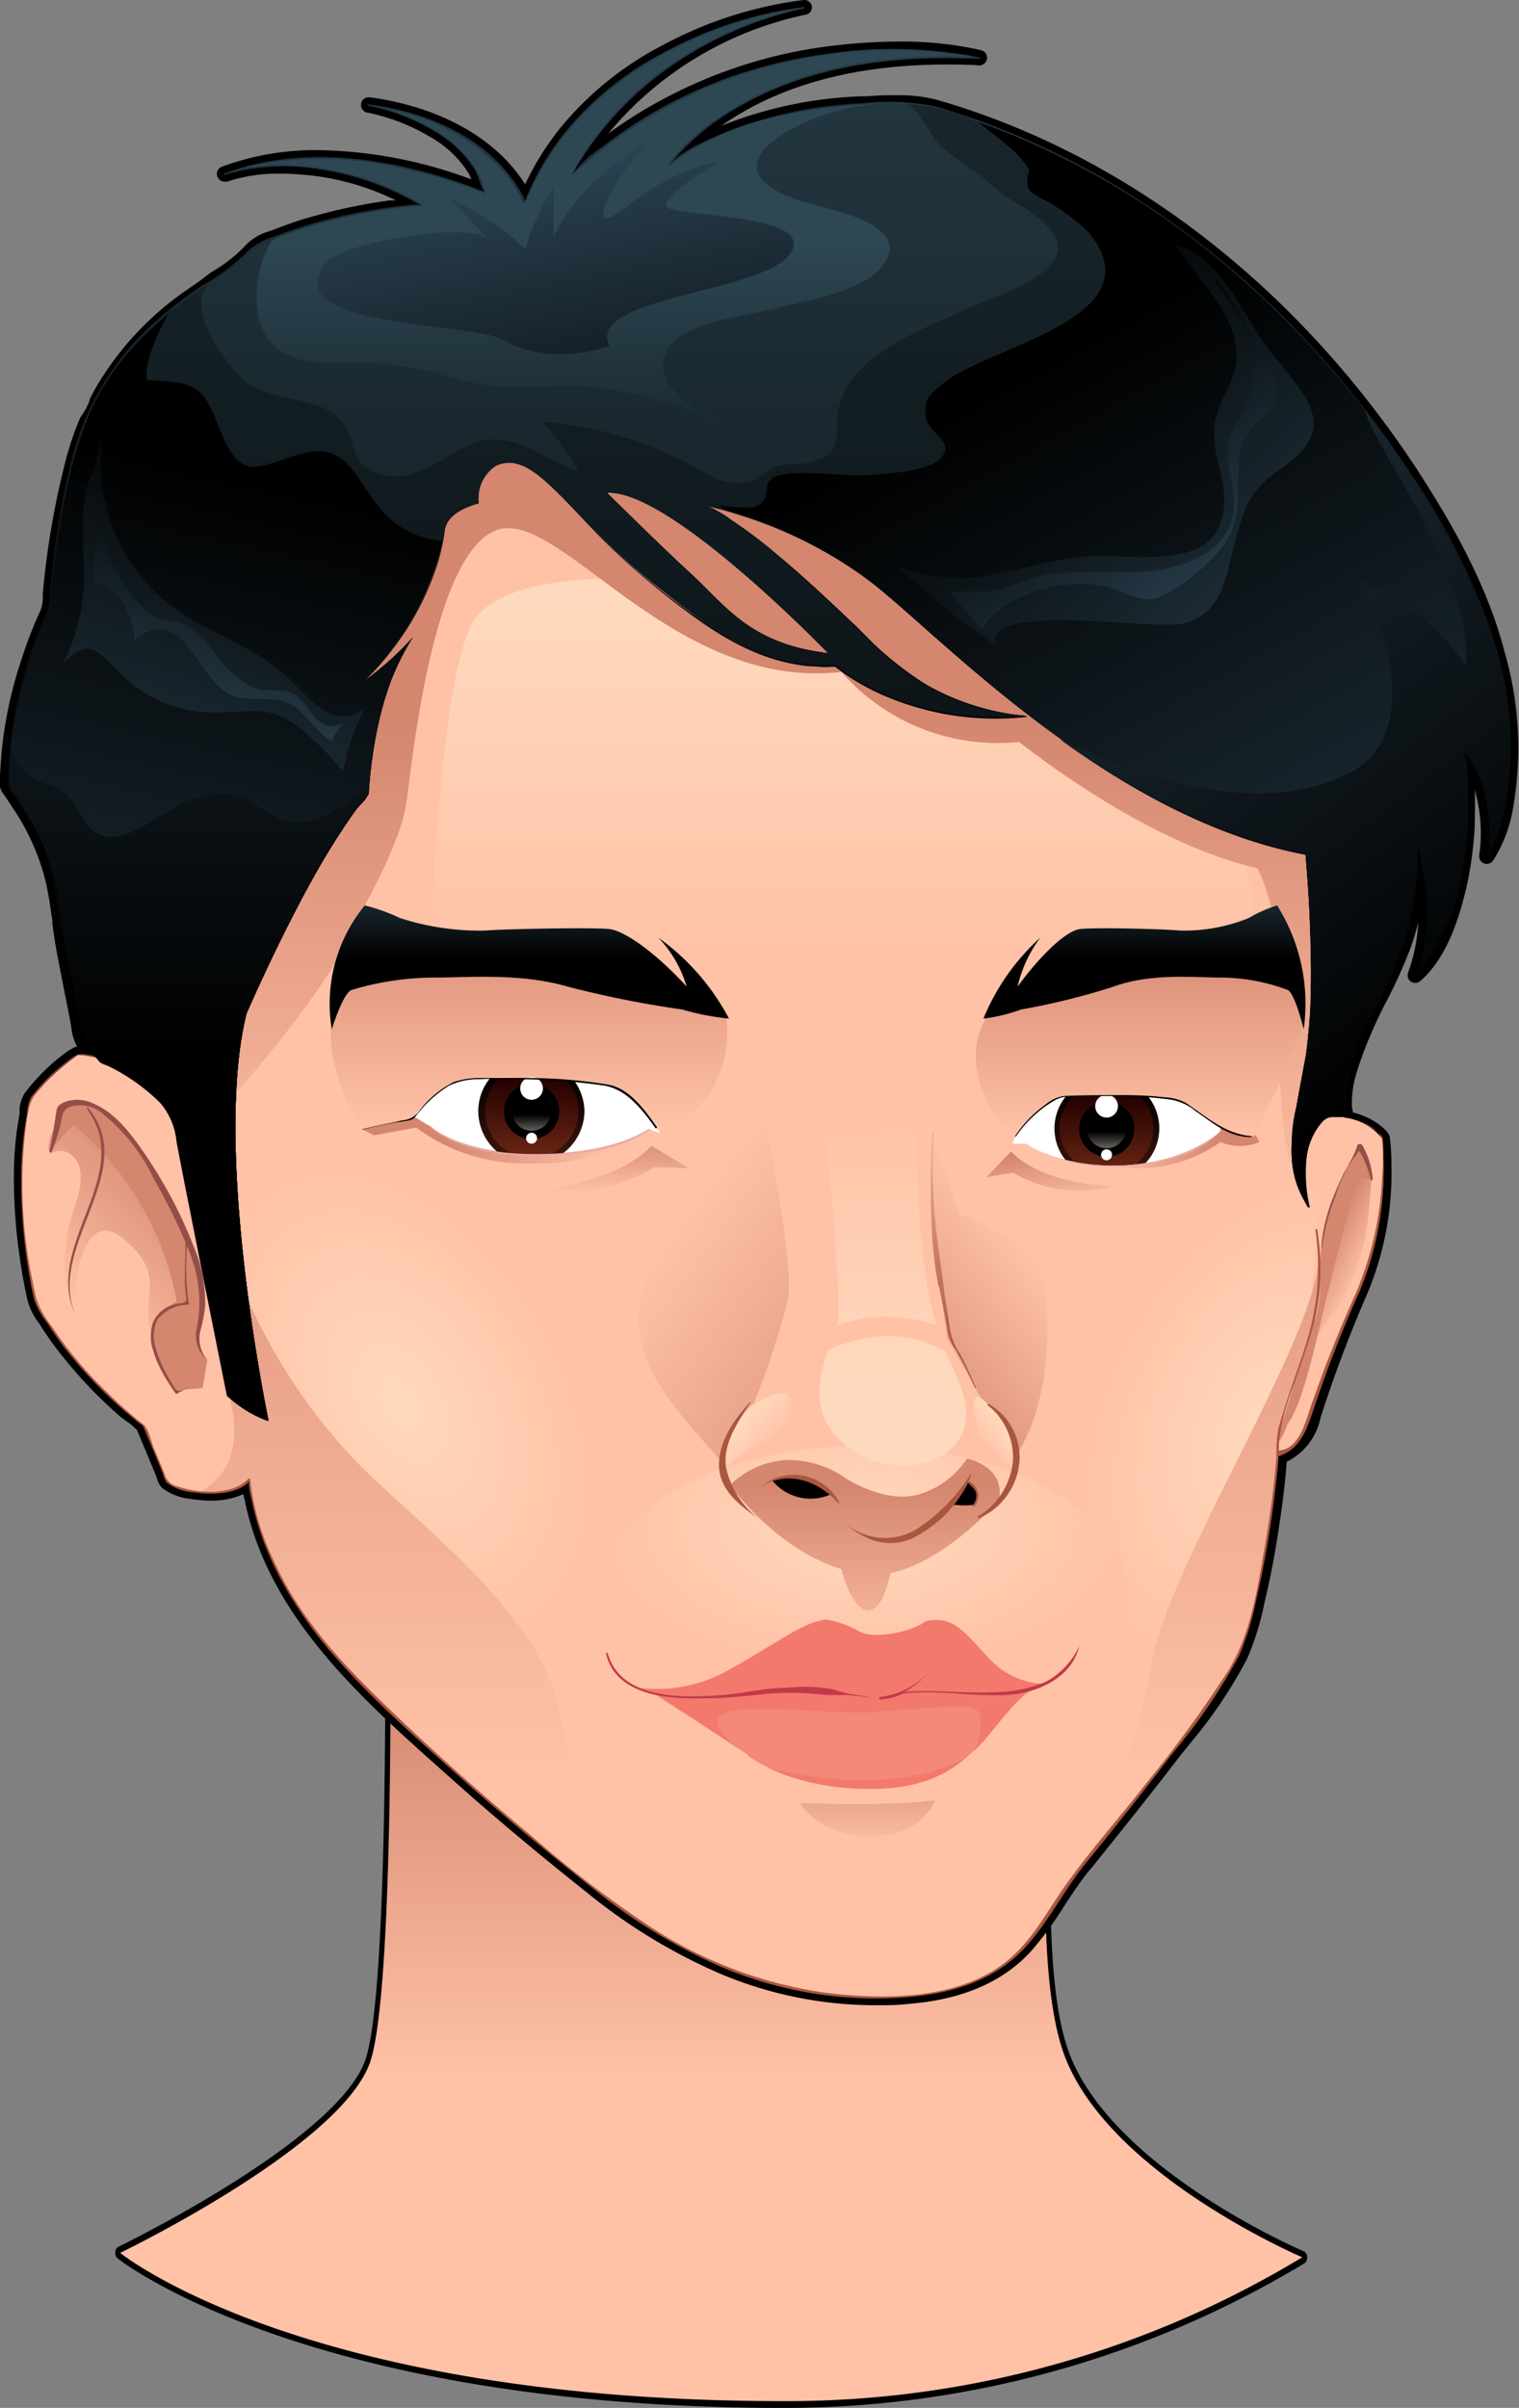 <svg xmlns="http://www.w3.org/2000/svg" xmlns:xlink="http://www.w3.org/1999/xlink" viewBox="0 0 113.73 180.28"><rect x="0" y="0" width="113.73" height="180.28" fill="#808080" stroke="none"/><defs><style>.cls-1{fill:url(#linear-gradient);}.cls-2{fill:#ffc2a7;}.cls-3{fill:url(#linear-gradient-2);}.cls-4{fill:url(#radial-gradient);}.cls-5{fill:url(#radial-gradient-2);}.cls-6{fill:url(#linear-gradient-3);}.cls-7{fill:url(#linear-gradient-4);}.cls-8{fill:url(#linear-gradient-5);}.cls-9{fill:url(#linear-gradient-6);}.cls-10{fill:url(#radial-gradient-3);}.cls-11{fill:url(#linear-gradient-7);}.cls-12{fill:url(#linear-gradient-8);}.cls-13{fill:url(#linear-gradient-9);}.cls-14{fill:url(#linear-gradient-10);}.cls-15{fill:url(#linear-gradient-11);}.cls-16{fill:url(#linear-gradient-12);}.cls-17{fill:url(#linear-gradient-13);}.cls-18{fill:url(#linear-gradient-14);}.cls-19{fill:url(#linear-gradient-15);}.cls-20{fill:url(#linear-gradient-16);}.cls-21{fill:url(#linear-gradient-17);}.cls-22{fill:url(#linear-gradient-18);}.cls-23{fill:#f38976;}.cls-24{fill:url(#radial-gradient-4);}.cls-25{fill:#f3796c;}.cls-26{fill:#c23a49;}.cls-27{fill:url(#linear-gradient-19);}.cls-28{fill:url(#linear-gradient-20);}.cls-29{fill:url(#linear-gradient-21);}.cls-30{fill:url(#linear-gradient-22);}.cls-31{fill:#954e47;}.cls-32{fill:#a9563f;}.cls-33{fill:url(#linear-gradient-23);}.cls-34{fill:url(#linear-gradient-24);}.cls-35{fill:url(#linear-gradient-25);}.cls-36{fill:#fff;}.cls-37{fill:url(#linear-gradient-26);}.cls-38{fill:url(#linear-gradient-27);}.cls-39{fill:url(#linear-gradient-28);}.cls-40{fill:#eba9a9;}.cls-41{fill:url(#linear-gradient-29);}.cls-42{fill:url(#linear-gradient-30);}.cls-43{fill:url(#linear-gradient-31);}.cls-44{fill:url(#linear-gradient-32);}.cls-45{fill:url(#linear-gradient-33);}.cls-46{fill:url(#linear-gradient-34);}.cls-47{fill:url(#linear-gradient-35);}.cls-48{fill:url(#linear-gradient-36);}.cls-49{fill:url(#linear-gradient-37);}.cls-50{fill:url(#linear-gradient-38);}.cls-51{fill:url(#linear-gradient-39);}.cls-52{fill:url(#linear-gradient-40);}.cls-53{fill:url(#linear-gradient-41);}.cls-54{fill:url(#linear-gradient-42);}.cls-55{fill:url(#linear-gradient-43);}.cls-56{fill:url(#linear-gradient-44);}</style><linearGradient id="linear-gradient" x1="53.26" y1="125.31" x2="53.26" y2="155.92" gradientUnits="userSpaceOnUse"><stop offset="0" stop-color="#d4866f"/><stop offset="1" stop-color="#ffc2a7"/></linearGradient><linearGradient id="linear-gradient-2" x1="65.03" y1="130.79" x2="64.91" y2="138.53" xlink:href="#linear-gradient"/><radialGradient id="radial-gradient" cx="-416.88" cy="604.01" r="49.25" gradientTransform="matrix(0.22, -0.12, 0.19, 0.34, 7, -150.31)" gradientUnits="userSpaceOnUse"><stop offset="0" stop-color="#ffd9bd"/><stop offset="1" stop-color="#ffc2a7"/></radialGradient><radialGradient id="radial-gradient-2" cx="1350.59" cy="410.84" r="49.24" gradientTransform="matrix(0.22, 0.11, -0.17, 0.35, -132.7, -185.93)" xlink:href="#radial-gradient"/><linearGradient id="linear-gradient-3" x1="63.03" y1="45.39" x2="63.03" y2="71.19" gradientTransform="matrix(1, 0, 0, 1, 0, 0)" xlink:href="#radial-gradient"/><linearGradient id="linear-gradient-4" x1="54.64" y1="53.83" x2="54.64" y2="92.54" xlink:href="#linear-gradient"/><linearGradient id="linear-gradient-5" x1="32.71" y1="69.32" x2="32.71" y2="133.59" xlink:href="#linear-gradient"/><linearGradient id="linear-gradient-6" x1="90.2" y1="69.31" x2="90.2" y2="133.59" xlink:href="#linear-gradient"/><radialGradient id="radial-gradient-3" cx="349.36" cy="1155.92" r="42.14" gradientTransform="translate(-99.73 -186.34) scale(0.47 0.26)" xlink:href="#radial-gradient"/><linearGradient id="linear-gradient-7" x1="71.1" y1="108.27" x2="49.98" y2="92.56" xlink:href="#linear-gradient"/><linearGradient id="linear-gradient-8" x1="64.96" y1="103.71" x2="76.92" y2="93.5" xlink:href="#linear-gradient"/><linearGradient id="linear-gradient-9" x1="45.52" y1="85" x2="45.52" y2="89.34" xlink:href="#linear-gradient"/><linearGradient id="linear-gradient-10" x1="288.72" y1="69.18" x2="288.72" y2="73.64" gradientTransform="matrix(-0.67, 0.1, 0.14, 0.99, 260.86, -11.06)" xlink:href="#linear-gradient"/><linearGradient id="linear-gradient-11" x1="32.77" y1="84.92" x2="45.79" y2="84.92" xlink:href="#linear-gradient"/><linearGradient id="linear-gradient-12" x1="91.38" y1="85.19" x2="82.9" y2="85.19" xlink:href="#linear-gradient"/><linearGradient id="linear-gradient-13" x1="55.65" y1="106.24" x2="57.93" y2="108.09" gradientTransform="matrix(1, 0, 0, 1, 0, 0)" xlink:href="#radial-gradient"/><linearGradient id="linear-gradient-14" x1="75.25" y1="106.69" x2="73.31" y2="108.19" gradientTransform="matrix(1, 0, 0, 1, 0, 0)" xlink:href="#radial-gradient"/><linearGradient id="linear-gradient-15" x1="66.84" y1="102.86" x2="66.84" y2="83.68" gradientTransform="matrix(1, 0, 0, 1, 0, 0)" xlink:href="#radial-gradient"/><linearGradient id="linear-gradient-16" x1="64.77" y1="111.19" x2="64.77" y2="124.44" xlink:href="#linear-gradient"/><linearGradient id="linear-gradient-17" x1="39.6" y1="66.97" x2="39.6" y2="84.33" xlink:href="#linear-gradient"/><linearGradient id="linear-gradient-18" x1="85.33" y1="69.58" x2="85.33" y2="84.87" xlink:href="#linear-gradient"/><radialGradient id="radial-gradient-4" cx="361.02" cy="1862.32" r="24.32" gradientTransform="translate(-81.1 -214.83) scale(0.41 0.19)" gradientUnits="userSpaceOnUse"><stop offset="0" stop-color="#f3a490"/><stop offset="1" stop-color="#f38976"/></radialGradient><linearGradient id="linear-gradient-19" x1="14.31" y1="88.05" x2="4.93" y2="97.43" xlink:href="#linear-gradient"/><linearGradient id="linear-gradient-20" x1="98.91" y1="93.73" x2="101.96" y2="95.26" xlink:href="#linear-gradient"/><linearGradient id="linear-gradient-21" x1="5.14" y1="98.86" x2="2.2" y2="102.26" xlink:href="#linear-gradient"/><linearGradient id="linear-gradient-22" x1="90.67" y1="106.25" x2="85.75" y2="111.96" xlink:href="#linear-gradient"/><linearGradient id="linear-gradient-23" x1="65.05" y1="101.34" x2="65.05" y2="86.79" gradientUnits="userSpaceOnUse"><stop offset="0" stop-color="#a9563f"/><stop offset="1" stop-color="#e9a68c"/></linearGradient><linearGradient id="linear-gradient-24" x1="85.69" y1="71.77" x2="85.69" y2="68.12" gradientUnits="userSpaceOnUse"><stop offset="0"/><stop offset="1" stop-color="#162329"/></linearGradient><linearGradient id="linear-gradient-25" x1="104.49" y1="71.77" x2="104.49" y2="68.12" gradientTransform="matrix(-1.29, 0, 0, 1, 173.93, 0)" xlink:href="#linear-gradient-24"/><linearGradient id="linear-gradient-26" x1="39.8" y1="86.24" x2="39.8" y2="80.58" gradientUnits="userSpaceOnUse"><stop offset="0" stop-color="#39140a"/><stop offset="1"/></linearGradient><linearGradient id="linear-gradient-27" x1="39.8" y1="86.24" x2="39.8" y2="80.58" gradientUnits="userSpaceOnUse"><stop offset="0.01" stop-color="#652312"/><stop offset="1" stop-color="#210000"/></linearGradient><linearGradient id="linear-gradient-28" x1="39.8" y1="83.45" x2="39.8" y2="84.91" gradientUnits="userSpaceOnUse"><stop offset="0"/><stop offset="1" stop-color="#77726d"/></linearGradient><linearGradient id="linear-gradient-29" x1="82.86" y1="87.46" x2="82.86" y2="81.9" xlink:href="#linear-gradient-26"/><linearGradient id="linear-gradient-30" x1="82.86" y1="87.46" x2="82.86" y2="81.9" xlink:href="#linear-gradient-27"/><linearGradient id="linear-gradient-31" x1="82.86" y1="84.72" x2="82.86" y2="86.16" xlink:href="#linear-gradient-28"/><linearGradient id="linear-gradient-32" x1="56.88" y1="51.72" x2="56.88" y2="18.41" gradientUnits="userSpaceOnUse"><stop offset="0"/><stop offset="1" stop-color="#2d4753"/></linearGradient><linearGradient id="linear-gradient-33" x1="56.88" y1="104.84" x2="56.88" y2="-22.89" xlink:href="#linear-gradient-32"/><linearGradient id="linear-gradient-34" x1="56.88" y1="104.84" x2="56.88" y2="-22.88" gradientUnits="userSpaceOnUse"><stop offset="0"/><stop offset="1" stop-color="#20333b"/></linearGradient><linearGradient id="linear-gradient-35" x1="20.42" y1="35.76" x2="0.95" y2="123.26" gradientUnits="userSpaceOnUse"><stop offset="0"/><stop offset="1" stop-color="#3a5b6f"/></linearGradient><linearGradient id="linear-gradient-36" x1="75.06" y1="28.01" x2="122.92" y2="114.58" xlink:href="#linear-gradient-35"/><linearGradient id="linear-gradient-37" x1="14.12" y1="79.4" x2="14.12" y2="30.61" gradientUnits="userSpaceOnUse"><stop offset="0"/><stop offset="1" stop-color="#1d2d37"/></linearGradient><linearGradient id="linear-gradient-38" x1="111.79" y1="75.86" x2="82" y2="36.92" xlink:href="#linear-gradient-37"/><linearGradient id="linear-gradient-39" x1="20.94" y1="32.38" x2="4.05" y2="83.28" xlink:href="#linear-gradient-35"/><linearGradient id="linear-gradient-40" x1="72.98" y1="25.1" x2="113.57" y2="66.86" xlink:href="#linear-gradient-35"/><linearGradient id="linear-gradient-41" x1="19.12" y1="37.23" x2="12.09" y2="62.33" xlink:href="#linear-gradient-35"/><linearGradient id="linear-gradient-42" x1="77.94" y1="28.4" x2="96.24" y2="52.56" xlink:href="#linear-gradient-35"/><linearGradient id="linear-gradient-43" x1="45.58" y1="39.98" x2="38.19" y2="2.33" xlink:href="#linear-gradient-35"/><linearGradient id="linear-gradient-44" x1="56.86" y1="58.92" x2="56.86" y2="-23.42" xlink:href="#linear-gradient-35"/></defs><g id="Layer_2" data-name="Layer 2"><g id="_10_Face" data-name="10_Face"><path d="M58.75,180.28c-35.82,0-49.81-11.09-49.95-11.2a.54.54,0,0,1-.17-.47.47.47,0,0,1,.24-.4c.17-.08,16.66-8.09,18.54-14.15s1.38-38.2,1.37-38.52a.65.65,0,0,1,.12-.37.35.35,0,0,1,.28-.13h0l50.68,4.22a.38.38,0,0,1,.29.19.71.71,0,0,1,.08.38c0,.25-3.31,24.6-.31,33.51s17.54,15.15,17.69,15.21a.49.49,0,0,1,.26.43.55.55,0,0,1-.2.47,75.41,75.41,0,0,1-38.94,10.83Z"/><path class="cls-1" d="M9,168.67s16.8-8.1,18.76-14.43,1.41-38.71,1.41-38.71l50.68,4.22s-3.36,24.64-.28,33.78S97.5,169,97.5,169a74.39,74.39,0,0,1-38.75,10.77C22.63,179.79,9,168.67,9,168.67Z"/><path d="M106,35C97,21.37,84.34,11.6,70.28,7.51a11.16,11.16,0,0,0-3.16-.38c-.72,0-1.44,0-2.14.08l-.47,0A31,31,0,0,0,54,9.42c.49-.34,1-.67,1.57-1,4.1-2.38,9.24-3.59,15.28-3.59.81,0,1.63,0,2.49.07a.58.58,0,0,0,.13-1.14,26.83,26.83,0,0,0-6.16-.65,43.21,43.21,0,0,0-5.71.41A35.7,35.7,0,0,0,50.47,7,34,34,0,0,0,45.54,10a26.11,26.11,0,0,1,14.79-8.9.58.58,0,0,0,.46-.62A.57.57,0,0,0,60.22,0h-.06A30.24,30.24,0,0,0,49.68,3.35,24.46,24.46,0,0,0,42,9.52a20.79,20.79,0,0,0-2.68,4.28C37.14,10.34,32.93,8,27.67,7.28H27.6a.57.57,0,0,0-.57.52.58.58,0,0,0,.46.63,14.7,14.7,0,0,1,4.66,1.79,8,8,0,0,1,3,2.86s.08.2.14.35a34.08,34.08,0,0,0-11.42-2.19,20.34,20.34,0,0,0-7.26,1.24.58.58,0,0,0-.36.65.57.57,0,0,0,.56.47.63.63,0,0,0,.19,0A12.17,12.17,0,0,1,21,13a21.64,21.64,0,0,1,3,.23A19.6,19.6,0,0,1,29.64,15l-.44,0a42.25,42.25,0,0,0-5.59,1.15,27.69,27.69,0,0,0-3,1l-.41.15a4,4,0,0,0-1.75,1,11,11,0,0,1-2.67,2.1L15,21l-.89.62,0,0,0,0a22.91,22.91,0,0,0-7.1,7.69l-.08.16-.11.21-.12.23,0,.06,0,.06c-.09.19-.18.38-.26.57L6,31.29a22.49,22.49,0,0,0-1,2.87A61.72,61.72,0,0,0,3.21,44.38a2.43,2.43,0,0,0,0,.38,2.9,2.9,0,0,1-.16.9,32.62,32.62,0,0,0-1.47,3.8A31.1,31.1,0,0,0,.14,56.14C.08,56.7.05,57.3,0,58a1.37,1.37,0,0,1,0,.16,1.64,1.64,0,0,0,.15,1.14c.27.36.51.74.74,1.09a17.43,17.43,0,0,1,2.54,5.65c.08.37.16.79.24,1.24s.15,1.05.25,1.61l0,.27c.1.73.21,1.49.35,2.23.29,1.53.61,3.14,1,5.09,0,.14.05.28.07.43a3.73,3.73,0,0,0,.44,1.46h0a.51.51,0,0,0-.29.08l-.09.06h0a2.75,2.75,0,0,0-.38.23,14.62,14.62,0,0,0-3.2,3.15,2.69,2.69,0,0,0-.36,1.23,2.19,2.19,0,0,1,0,.3c-.09.48-.16,1-.22,1.39a27.38,27.38,0,0,0-.2,3.61,41.29,41.29,0,0,0,.46,5.86c.16,1.13.35,2.16.58,3.14A4.67,4.67,0,0,0,2.87,99c.09.13.17.25.24.37A26.81,26.81,0,0,0,5.05,102a33.6,33.6,0,0,0,3.89,4c.14.12.33.26.53.41a4.53,4.53,0,0,1,.79.66l1.42,3.41.06.17a1.81,1.81,0,0,0,.36.72,4.22,4.22,0,0,0,2.24.86,8.66,8.66,0,0,0,1.44.12,5.7,5.7,0,0,0,2.45-.49c0,.14.06.28.09.44,1.75,8.63,8.63,14.76,14.7,20.18l.83.74c3,2.68,6.3,5.46,10.13,8.5a42.33,42.33,0,0,0,9.94,6.05,29.92,29.92,0,0,0,11.69,2.36c.81,0,1.62,0,2.42-.1,4-.32,7-1.62,9.11-3.88a26.4,26.4,0,0,0,2.59-3.53c.62-.94,1.25-1.91,2-2.78,2.41-3,4.55-5.67,6.53-8.26l1-1.24a34.76,34.76,0,0,0,4.13-6.19,20.83,20.83,0,0,0,1.25-4l.06-.27c.46-1.93.85-4,1.19-6.44.2-1.37.35-2.7.45-4a4.73,4.73,0,0,0,2.53-3.29A96,96,0,0,1,102.31,97a23.37,23.37,0,0,0,1.87-9.71,17.6,17.6,0,0,0-.11-2.05c0-.13-.07-.53-.92-1.12a5.69,5.69,0,0,0-1.87-.84c0-.11,0-.23-.06-.34a8,8,0,0,1,.2-2.08c.17-.66.39-1.3.59-1.86A34.74,34.74,0,0,1,103.79,75a37.1,37.1,0,0,0,1.85-4.1,16.65,16.65,0,0,0,.54-1.85,12.46,12.46,0,0,1-.76,3.78.63.63,0,0,0,.07.52.58.58,0,0,0,.47.24.59.59,0,0,0,.37-.13c2.09-1.81,3-5,3.5-7.18a27.76,27.76,0,0,0,.58-4.37c0-.82.06-1.7,0-2.77a11.47,11.47,0,0,1,.34,4.89.59.59,0,0,0,.14.46.61.61,0,0,0,.42.19.6.6,0,0,0,.47-.23,10.68,10.68,0,0,0,1.56-4.29,25.76,25.76,0,0,0-.69-11.35C111.28,43.48,108.36,38.64,106,35Z"/><path class="cls-2" d="M103.5,85.27a4.18,4.18,0,0,0-2.82-1.59,16.52,16.52,0,0,0-1.91-1.33l.5-24.53S86.6,49,85.55,48.49s-10.91-8.44-14.25-10-14.08-5.63-17.77-6.15S38.75,30.2,36.46,30.37,27.84,35,27.84,35s-6.69,15.66-7,16.89-12,27.8-12,27.8a9.57,9.57,0,0,0-3-.71,15.6,15.6,0,0,0-3.52,3.35c-1.76,6.51.35,15.13.35,15.13,2.64,5.28,8.09,9.32,8.09,9.32L12.53,111c1.41,1.05,5.1,1.05,6.16-.18,0,0,.53,7.39,7.57,14.43a203.21,203.21,0,0,0,18.29,16.18c5.11,4.05,12.67,8.63,22.52,8.1s10.39-5.46,13.55-9.33,10.91-13.55,12.14-16.36c1.12-2.56,2.53-9.63,2.91-15.12l.08.16c1.41-.17,2.12-2.11,2.12-2.11a94,94,0,0,1,3.87-10A24.34,24.34,0,0,0,103.5,85.27Z"/><path class="cls-3" d="M59.92,135s7.63.24,10.09-.23c0,0-.82,2.58-4.58,2.69C61.29,137.59,59.92,135,59.92,135Z"/><path class="cls-4" d="M21,88c-5.88,3.23-6.5,13.35-1.41,22.6s14,14.14,19.86,10.9,6.5-13.36,1.41-22.61S26.83,84.75,21,88Z"/><path class="cls-5" d="M97.22,101.17c1.22-3,1-6.48,1.45-9.62a21.87,21.87,0,0,1,1-4C94,87,87.14,92,83.13,100c-4.71,9.46-3.67,19.55,2.33,22.54a9.46,9.46,0,0,0,7.75,0c.21-.65.43-1.42.64-2.28l.85-10.63C93.43,107,96.26,103.52,97.22,101.17Z"/><path class="cls-6" d="M32.3,69.78S32.93,50,35.58,46.32c4.69-6.56,33.78-1.17,43.17,3.76s15.24,12.2,15,18.3l-7,3.28L75,76.12l-20.64-.47s-14.78-3.29-15.48-3.29Z"/><path class="cls-7" d="M27.37,67.67S30,63,30.42,60.16,32.3,41.87,37,39.76s13.14,12,26,10.55a15.53,15.53,0,0,0,13.29,5.24C78.17,57,86.44,63.28,94.15,65a15.9,15.9,0,0,1,1.49,6c0,3.28,0,13.13.93,16,0,0,1.42-2.37,2.46-4.4l-.26-.16.5-24.53s-4.1-2.85-7.83-5.4c-2.25-1-4.64-2-6.69-2.78a6.52,6.52,0,0,0-.4-2c-3-2.18-10.27-7.89-13-9.21C68,36.88,57.22,32.83,53.53,32.31S38.75,30.2,36.46,30.37,27.84,35,27.84,35s-6.69,15.66-7,16.89C20.52,52.83,13,70.21,10,77l7.28,5.25S25.26,73.54,27.37,67.67Z"/><path class="cls-8" d="M41.91,128.2c-1.4-7-8.91-12.67-14.78-18.3a42.76,42.76,0,0,1-8.91-13.37l-1.41,6.8c1.83,5.35-.21,7.51-1.86,8.37,1.49.12,3.1-.17,3.74-.92,0,0,.53,7.39,7.57,14.43a203.21,203.21,0,0,0,18.29,16.18,44.05,44.05,0,0,0,5.91,4C44.94,140.48,43.22,134.75,41.91,128.2Z"/><path class="cls-9" d="M96.34,105.44c3.29-8.21,2.35-10.79,2.35-10.79C98,101,87.42,117.41,86.25,124.44c-.87,5.22-3.41,11.59-4.67,14.55,3.55-4.38,10.06-12.63,11.18-15.19,1-2.39,2.34-8.68,2.82-14A12.11,12.11,0,0,1,96.34,105.44Z"/><path class="cls-10" d="M84.43,119.4c0,6.15-8.87,11.14-19.82,11.14s-19.82-5-19.82-11.14,8.87-11.14,19.82-11.14S84.43,113.25,84.43,119.4Z"/><path class="cls-11" d="M56.46,105A56.63,56.63,0,0,0,59,97.23c.47-2.58-1.64-12.9-1.64-12.9s-7.75,6.57-9.15,11.73,1.17,8.21,5.63,13.14C53.88,109.2,55.05,106.15,56.46,105Z"/><path class="cls-12" d="M75.69,107.61a9,9,0,0,0-2.28-3s-1.76-3.17-2.47-4.4c0,0-1.93-11.61-1-15.48a45.13,45.13,0,0,0,1.93,6.16S77.45,93,78,95.3s1.06,9-1.93,13.72Z"/><path class="cls-13" d="M39.45,89.31s6.6-.61,9.33-3.52l2.81,1.68L49,87.38A15,15,0,0,1,39.45,89.31Z"/><path class="cls-14" d="M83.29,88.8s-5.07,0-7.59-2.59l-1.85,1.93,2-.34A9.62,9.62,0,0,0,83.29,88.8Z"/><path class="cls-15" d="M27.13,84.56,28,85l3.16-.58a13.72,13.72,0,0,0,8.68,2.69,14.08,14.08,0,0,0,8.68-2.58s-6.1-1.17-6.45-1-10.67-.24-10.67-.24l-2-.58Z"/><path class="cls-16" d="M80.91,86.79S86.48,89,91.38,85.5a3.7,3.7,0,0,0,2.92,0l-.53-1S91,82.69,90.59,82.92s-5,2.23-5,2.23Z"/><path class="cls-17" d="M54.4,109.72a18.26,18.26,0,0,1,3.17-2c1.41-.62,2.11-2.55,1.41-3.25S53.88,105.76,54.4,109.72Z"/><path class="cls-18" d="M75.87,110s-1.23-1.15-2-1.94-1.41-3.43-.62-3.52C73.23,104.53,77.1,107.17,75.87,110Z"/><path class="cls-19" d="M66.92,109.7a6.84,6.84,0,0,1-2.75-.92c-3.93-2.36-3.06-5.78-1.5-9.44.53-1.23-.88-14.6-.88-14.6l6.87-.35s-.18,10.38,1.58,15.13a23.08,23.08,0,0,0,.88,2.46c1.13,2.26,2.18,5.06-.34,6.83A5.62,5.62,0,0,1,66.92,109.7Z"/><path class="cls-2" d="M61.27,101.44s4.94-3,9.55-.22l-.33-1.9s-4.9-2-9.1.6Z"/><path class="cls-20" d="M72.41,109.2a6.58,6.58,0,0,1-3.64,2.69c-2.46.71-5.39-1.17-5.39-1.17A7.5,7.5,0,0,0,59,109.31a6.5,6.5,0,0,0-4.34,1.88S58.08,116,63,117.48c.22.82.88,3,1.92,3.09s1.52-1.81,1.76-2.8c3.41-.66,6.81-4.12,6.81-4.12l1.29-1.29C75.34,109.78,72.41,109.2,72.41,109.2Z"/><path d="M57.84,110.87a4.5,4.5,0,0,1,4.39,1A3.71,3.71,0,0,1,57.84,110.87Z"/><path d="M71,112.63,72.44,111s1.41.87.44,1.67C72.88,112.63,72.7,112.8,71,112.63Z"/><path class="cls-21" d="M49.66,84.8a8.1,8.1,0,0,0,4.69-8.68l-7.28-3.76S33.7,67.67,27.6,71.89s-.47,12.67-.47,12.67l4.37-.94L42.62,84.8Z"/><path class="cls-22" d="M75.75,85.27s-4.51-4.93-1.86-9.15l11.66-3.76h8l3.18.47a4.25,4.25,0,0,1,.79,3.76,7.11,7.11,0,0,1-.25.87A46.26,46.26,0,0,1,95.39,82c-.25.55-.55,1.09-.76,1.65a3.5,3.5,0,0,1-.57,1.26c-.36.39-.84.13-1.24,0a8.75,8.75,0,0,1-.87-.27l-.67-.38c-.85.44-2,.14-2.9.34a9.71,9.71,0,0,1-1.08.17c-1.27.13-2.54.19-3.81.25-2.45.12-4.9.2-7.35.26A1.72,1.72,0,0,1,75.75,85.27Z"/><path class="cls-23" d="M49,126.79s5.37,3.43,6.95,4.57,4.23,2.47,9.06,2.56,6.78-1.85,8-2.91,3-4,4.57-4.66l-6.07-.62-11.79-.35-6.51,1.06Z"/><path class="cls-24" d="M56,131.44c1.6,1.13,4.22,2.39,8.95,2.48s6.78-1.85,8-2.91a11.63,11.63,0,0,0,1.21-1.31c-1.75-1.27-4.85-2.12-8.38-2.12C60.83,127.58,56.72,129.26,56,131.44Z"/><path class="cls-25" d="M71.47,125.73l-11.79-.35-6.51,1.06-4.22.35s5.13,3.28,6.84,4.49h0s-3-2-1.76-2.91,8.63,0,11.09-.17,6.86-.62,7.74-.35.58,2.23.07,3.18l0,0c1.23-1,3-4,4.57-4.66ZM57.63,132.4A17.51,17.51,0,0,0,65,133.92c3.94.07,6-1.2,7.23-2.24l-.28.12C66.44,134.5,59,132.76,57.63,132.4Z"/><path class="cls-25" d="M47.72,126.35a10.91,10.91,0,0,0,7-1.41c3.78-2.11,5.28-3.43,7.12-3.69a7.59,7.59,0,0,1,2.47.88c1.23.7,4.22-.09,4.92-.71a2.76,2.76,0,0,1,2.29.27c1.15.7,2.46,2.64,3.52,3.34a6,6,0,0,0,3.34,1.06,7.79,7.79,0,0,1-4.57.79,25.3,25.3,0,0,0-6.51,0s-.71.53-3.08,0a31.27,31.27,0,0,0-6.69-.27C55.2,127,49.39,127.67,47.72,126.35Z"/><path class="cls-26" d="M65.5,127.12l-1.8-.29a9.86,9.86,0,0,1-1.32-.35,12.15,12.15,0,0,0-3.46-.12c-1.61,0-3.18.41-4.78.54-2.9.23-7.65.4-8.64-3.12,0-.08-.15,0-.13,0,.74,3.28,4.91,3.45,7.61,3.37,1.61,0,3.22-.22,4.82-.37a22.89,22.89,0,0,1,4,.12c.57,0,1.07,0,1.63,0l2.09.22S65.53,127.12,65.5,127.12Zm15.29-3.85a5.79,5.79,0,0,1-2.49,2.64,9.69,9.69,0,0,1-3.61.77c-2.33.16-4.68-.22-7,0a6.76,6.76,0,0,0,1.87-1.5,0,0,0,0,0,0,0,6,6,0,0,1-3.67,1.87.1.1,0,0,0,0,.19,4.33,4.33,0,0,0,1.71-.44.05.05,0,0,0,0,0c2.62-.32,5.26.26,7.89.09,2.2-.14,4.79-1.29,5.32-3.67C80.81,123.26,80.79,123.25,80.79,123.27Z"/><path class="cls-27" d="M11.65,101.45A10.23,10.23,0,0,1,11.18,97c.22-1.92-.4-2.92-1.88-4.2-3.13-2.73-4,3.71-3.53,5.71-1.32-1.63-1-5.07-.54-7,.31-1.24.94-2.41.79-3.75-.12-1.12-1.17-2.07-2.32-1.34a2.15,2.15,0,0,1,2.67-2.62c2.48.69,4,3.75,5,5.84A22,22,0,0,1,13.85,97c.26,1.94-.74,3.69-.32,5.63Z"/><path class="cls-28" d="M98.1,101.22A11.22,11.22,0,0,1,100,98.05c1-1,2.11-4.45,2.34-6.1s.35-4,.35-4a3.76,3.76,0,0,0-.93-.7c-.36-.12-1.41,2.23-1.41,2.23L99,94.42Z"/><path class="cls-29" d="M15.17,97.58c0-2.81-1.41-5.63-2.82-8.09-1-2.29-4.92-8.8-7.91-6.51a20.06,20.06,0,0,1-.71,3.17l1.76-1.94a22.57,22.57,0,0,1,7.74,13.2S11,98.82,11.3,100.57a3.09,3.09,0,0,0,.63,1.3,9.92,9.92,0,0,0,1.13,2.22l2.11-.17.35-2.11C14.11,100.4,15.17,99.34,15.17,97.58Z"/><path class="cls-30" d="M101.74,85.79c-1.23,2.12-2.64,4.93-2.82,7.57L98.8,95a9.25,9.25,0,0,1-.3,3.72.17.17,0,0,0-.11.15c0,.18-2.58,8.21-2.58,8.21l-.06.88a6.19,6.19,0,0,0,.67-1.38c1.12-1.43,2.11-6.16,2.74-8.76.7-2.93,2.46-9.62,2.46-9.62l1,.06A6.14,6.14,0,0,0,101.74,85.79Z"/><path class="cls-31" d="M99,93.36a14.91,14.91,0,0,1,1-3.82,9.77,9.77,0,0,1,1.95-3.6l-.32,0a7.31,7.31,0,0,1,1,2.38c0,.08.16.07.15,0a5.89,5.89,0,0,0-.78-2.57.21.21,0,0,0-.37,0,8.78,8.78,0,0,1-1,2.06c-.28.56-.53,1.13-.76,1.71a12.19,12.19,0,0,0-.93,3.85s.06,0,.06,0Z"/><path class="cls-32" d="M103.54,85.27c0-.26-.5-.61-.69-.74a5.5,5.5,0,0,0-2.16-.87,0,0,0,1,0,0,0c.92.18,2.72.69,2.8,1.83.06.83.06,1.67,0,2.51a25,25,0,0,1-2.29,9.53c-1.13,2.54-2.15,5.14-3.06,7.78-.4,1.16-.87,3.19-2.39,3.29,0-.36,0-.73.07-1.09a16.3,16.3,0,0,1,1.12-4c.52-1.6,1.14-3.16,1.51-4.81a17.21,17.21,0,0,0,.17-6.63c0-.09-.15,0-.14,0A18.48,18.48,0,0,1,98,99.87c-.48,1.75-1.16,3.45-1.71,5.19l-.57,1.84a11,11,0,0,0-.15,2.15c-.18,2.31-.5,4.61-.9,6.9-.53,3.06-1.05,6.43-2.7,9.12a93,93,0,0,1-6.17,8.47c-1.94,2.5-4.07,4.88-5.91,7.45-1.6,2.23-2.77,4.69-5.1,6.28-3.6,2.45-8.72,2.44-12.87,1.94A32.21,32.21,0,0,1,49,144.46a82,82,0,0,1-9.2-7q-5.46-4.53-10.6-9.45c-3.55-3.4-6.82-6.86-8.82-11.42a18.16,18.16,0,0,1-1.65-5.81.08.08,0,0,0-.14-.06c-1.22,1.29-3.81,1.09-5.32.56a1.24,1.24,0,0,1-.94-.92l-.81-1.94c-.21-.5-.39-1.48-.84-1.82A30.78,30.78,0,0,1,8,104.23a30.09,30.09,0,0,1-4.18-5,6.77,6.77,0,0,1-1.1-2c-.1-.4-.18-.8-.26-1.2A34.87,34.87,0,0,1,2,83.86a3.92,3.92,0,0,1,.68-2,18.07,18.07,0,0,1,1.65-1.74,11.45,11.45,0,0,1,1.28-1c.27-.2.42-.13.74-.1a7.16,7.16,0,0,1,2.46.64s0,0,0,0A6.45,6.45,0,0,0,6.72,79c-.63-.11-.81-.17-1.34.2a14.37,14.37,0,0,0-3.09,3A4,4,0,0,0,2,83.57c-.09.45-.15.91-.21,1.36a26.17,26.17,0,0,0-.2,3.54A41.31,41.31,0,0,0,2,94.25c.15,1,.33,2.08.57,3.1a6.8,6.8,0,0,0,1,1.75,25.44,25.44,0,0,0,1.9,2.6,33.68,33.68,0,0,0,3.83,3.91c.39.34,1.32.92,1.46,1.27l1.42,3.4a2.27,2.27,0,0,0,.31.73,3.79,3.79,0,0,0,1.95.71c1.23.2,3.1.2,4.1-.68a.31.31,0,0,0,.1-.15,1.41,1.41,0,0,0,0,.23c0,.36.11.73.18,1.09,1.8,8.83,9,14.9,15.38,20.63,3.27,2.93,6.66,5.74,10.1,8.47a41.84,41.84,0,0,0,9.82,6A29.5,29.5,0,0,0,68,149.52c3.28-.27,6.49-1.24,8.76-3.72,1.74-1.89,2.9-4.28,4.52-6.28,2.21-2.72,4.39-5.46,6.51-8.25a43,43,0,0,0,5-7.34,21.31,21.31,0,0,0,1.28-4.21c.5-2.11.87-4.25,1.18-6.4.2-1.42.37-2.85.48-4.29h0c1.47-.48,2-1.71,2.47-3.06a95.16,95.16,0,0,1,3.56-9.21,23.1,23.1,0,0,0,1.82-9.5A16.59,16.59,0,0,0,103.54,85.27Z"/><path class="cls-31" d="M15.05,99.47a13,13,0,0,0,.31-1.63,10.82,10.82,0,0,0-.91-4.65A33.85,33.85,0,0,0,11,86.63c-1-1.5-2.29-3.3-4-4a2.69,2.69,0,0,0-2.15-.12c-.43.18-.58.3-.64.75-.14,1-.31,1.93-.51,2.89,0,.1.13.18.18.08a16,16,0,0,0,.61-1.89c.2-.67.06-1.2.77-1.48a2.62,2.62,0,0,1,2.5.59,13.81,13.81,0,0,1,3.71,4.72A50.94,50.94,0,0,1,13.89,93c0,1-.07,2-.05,3a8,8,0,0,0,.09,1c.09.54-.11.53-.55.6a2.41,2.41,0,0,0-1.9,1.35c-.67,1.8.7,4,1.67,5.38a.1.1,0,0,0,.13,0l1-.58s0-.07,0,0c-.3.13-.92.57-1.15.23s-.38-.61-.56-.91a9.84,9.84,0,0,1-.91-2.14,2.88,2.88,0,0,1,.13-2.14,3,3,0,0,1,2.34-1.11s.06-.05,0-.09A20,20,0,0,1,14,93.25a15.71,15.71,0,0,1,.64,1.9,9.75,9.75,0,0,1,.06,4.43,2.39,2.39,0,0,0,.82,2.24s0,0,0,0A2.49,2.49,0,0,1,15.05,99.47ZM6.59,82.94s-.13,0-.09.07c3.68,5-3.34,10.21-.84,15.46,0,0,0,0,0,0C3.42,93.33,10.56,87.66,6.59,82.94Z"/><path class="cls-33" d="M54.35,109.83c-.23-1.8.93-3.41,1.85-4.84,0,0,0-.08-.06,0-1.16,1.29-2.41,3-2.3,4.88s1.78,3,3.2,4c0,0,0,0,0,0A6.54,6.54,0,0,1,54.35,109.83ZM57,111.28a0,0,0,1,0,0,0c2-1.23,4.29-.39,5.75,1.24,0,.05.11,0,.08-.06A3.86,3.86,0,0,0,57,111.28Zm16.22.47a1.26,1.26,0,0,0-.71-.85h0l.21-.46s-.06-.08-.09,0a13.57,13.57,0,0,1-3.93,4,4.57,4.57,0,0,1-5.69-.66s0,0,0,0c1.42,1.43,3.33,2.26,5.29,1.39A9.22,9.22,0,0,0,72.49,111c.19.25.45.41.57.71a1.06,1.06,0,0,1-.25,1c0,.08.08.15.13.07A1.27,1.27,0,0,0,73.25,111.75ZM74,105.1s-.11.05-.07.09a5,5,0,0,1,1.91,4.21,5.45,5.45,0,0,1-2.61,4.13c-.09,0,0,.18.08.13a5.06,5.06,0,0,0,3-4.06A4.57,4.57,0,0,0,74,105.1Zm-3.69-8.76c.24,1.11.45,2.23.65,3.35a2.92,2.92,0,0,0,.56,1.31A23.49,23.49,0,0,1,73,103.94s.09,0,.07,0c-.35-.84-.72-1.68-1.14-2.49a5,5,0,0,1-.76-1.69c-.16-1.15-.39-2.29-.52-3.45-.2-1.65-.48-3.29-.64-4.94a48.48,48.48,0,0,1-.11-6.6,0,0,0,1,0-.06,0,53.82,53.82,0,0,0-.1,6.6A31.16,31.16,0,0,0,70.27,96.34Z"/><path class="cls-34" d="M95.62,67.79a9.71,9.71,0,0,0-2.12.94,12.79,12.79,0,0,1-5.17.94c-1.19-.12-6.22-.24-7.42-.12-1,.09-2.85,1.77-4.72,4.31a9.65,9.65,0,0,1,1.71-3.67,16.73,16.73,0,0,0-4.27,6.07,12.34,12.34,0,0,0,2.82-.68,51.82,51.82,0,0,0,6.85-1.69c2.91-1.06,6-.7,8.21-.7a14.37,14.37,0,0,1,4.91.93c.53.24,1.19,2.94,1.19,2.94A13.8,13.8,0,0,0,95.62,67.79Z"/><path class="cls-35" d="M27.31,67.79a13.64,13.64,0,0,1,2.63.94,19.27,19.27,0,0,0,6.41.94c1.48-.12,7.72-.24,9.2-.12,1.18.09,3.53,1.77,5.86,4.31a9,9,0,0,0-2.13-3.67,17.56,17.56,0,0,1,5.3,6.07,18.57,18.57,0,0,1-3.5-.68,77.22,77.22,0,0,1-8.49-1.69c-3.62-1.06-7.39-.7-10.19-.7a21.61,21.61,0,0,0-6.08.93c-.65.24-1.48,2.94-1.48,2.94A11.61,11.61,0,0,1,27.31,67.79Z"/><path class="cls-36" d="M49.13,84.39s-1.76-2.47-3-3S35.58,80.34,34,81a9.1,9.1,0,0,0-3,2.6l.07.07.06,0,.45.28.19.12.41.23a1.21,1.21,0,0,1,.28.21c3.85,2.77,12.83,2.22,16.1,0l.88.35Z"/><path class="cls-37" d="M43.76,83.2A4,4,0,0,0,43,80.93c-1.95-.16-4.41-.26-6.31-.21a3.93,3.93,0,0,0-.88,2.48,4,4,0,0,0,1.45,3.06,22.41,22.41,0,0,0,4.85.12A4,4,0,0,0,43.76,83.2Z"/><path class="cls-38" d="M43.3,83.2a3.43,3.43,0,0,0-.88-2.31c-1.62-.12-3.48-.2-5.07-.18a3.49,3.49,0,0,0,1,5.66,23.46,23.46,0,0,0,2.78.07A3.5,3.5,0,0,0,43.3,83.2Z"/><path d="M41.87,83.2a2.07,2.07,0,1,1-2.07-2.06A2.07,2.07,0,0,1,41.87,83.2Z"/><path class="cls-39" d="M41.26,83.2a1.46,1.46,0,1,1-1.46-1.46A1.46,1.46,0,0,1,41.26,83.2Z"/><path class="cls-36" d="M40.65,81.49a.85.85,0,1,1-.85-.85A.85.85,0,0,1,40.65,81.49Z"/><path class="cls-36" d="M40.21,85.22a.41.41,0,1,1-.41-.41A.4.4,0,0,1,40.21,85.22Z"/><path d="M27.14,84.58c.79-.22,1.59-.37,2.39-.53.3-.06,1.33-.12,1.51-.36a9.21,9.21,0,0,1,2.55-2.39,5,5,0,0,1,2.31-.5c1-.06,2.07,0,3.1,0a47.5,47.5,0,0,1,6.19.47c1.74.27,2.9,1.82,3.88,3.18,0,.07.17,0,.11-.07-.89-1.24-2-2.86-3.62-3.17a37.4,37.4,0,0,0-6.17-.5c-1.11,0-2.22,0-3.33,0A6.3,6.3,0,0,0,34,81a7.52,7.52,0,0,0-2.71,2.3,1.67,1.67,0,0,1-1.16.58c-1,.23-2,.4-3,.67,0,0,0,0,0,0Z"/><path class="cls-40" d="M32.22,84.41c2.21,1.77,5.36,2.1,8.1,2.1s6-.31,8.31-1.9c0,0,0-.13-.06-.09-2.32,1.47-5.33,1.83-8,1.88s-6-.29-8.3-2c0,0-.06,0,0,0Z"/><path class="cls-36" d="M91.39,84.41a1.57,1.57,0,0,1-.27-.2c-1-.7-2.59-1.76-2.59-1.76-2.38-.7-9.14-.35-9.14-.35a8.76,8.76,0,0,0-3.38,3l-.2.53h1c3.77,2.46,11.32,2.11,14.5-.88h.06A1,1,0,0,1,91.39,84.41Z"/><path class="cls-41" d="M86,82.09c-2.34-.15-5.21,0-6.2,0a3.81,3.81,0,0,0-.85,2.4,3.75,3.75,0,0,0,.82,2.35,16.12,16.12,0,0,0,6,.24,3.81,3.81,0,0,0,.18-5Z"/><path class="cls-42" d="M86.35,84.48a3.38,3.38,0,0,0-1-2.42c-1.81-.08-3.8,0-5,0A3.37,3.37,0,0,0,80.49,87a15.91,15.91,0,0,0,4.53.17A3.37,3.37,0,0,0,86.35,84.48Z"/><path d="M84.92,84.48a2.06,2.06,0,1,1-2.06-2A2,2,0,0,1,84.92,84.48Z"/><path class="cls-43" d="M84.31,84.48a1.46,1.46,0,1,1-1.45-1.43A1.45,1.45,0,0,1,84.31,84.48Z"/><path class="cls-36" d="M83.7,82.79a.85.85,0,1,1-.84-.82A.84.84,0,0,1,83.7,82.79Z"/><path class="cls-36" d="M83.26,86.45a.41.41,0,1,1-.4-.4A.4.4,0,0,1,83.26,86.45Z"/><path d="M76.05,85.11a8.91,8.91,0,0,1,2.82-2.67,2.11,2.11,0,0,1,1.32-.33c1.66-.06,3.33-.07,5,0a24,24,0,0,1,2.54.23,4,4,0,0,1,1.8.86c1.32.89,2.42,1.93,4.18,1.94a0,0,0,1,0,0-.08c-2-.13-3.44-1.52-5-2.53a3.9,3.9,0,0,0-1.56-.38c-.9-.11-1.8-.14-2.71-.16-1.58,0-3.16,0-4.74.06a2.73,2.73,0,0,0-1.43.66A8.71,8.71,0,0,0,76,85.07s0,.07.07,0Z"/><path class="cls-40" d="M76.8,85.63a12.7,12.7,0,0,0,7.62,1.66c2.45-.14,5.26-.83,6.91-2.54,0,0,0,0,0,0-3.72,3-10.33,3.37-14.49.89a0,0,0,1,0,0,0Z"/><path class="cls-44" d="M112.29,49.61C110,39.52,95.17,14.89,69.36,7.85c0,0-12-1.17-19.23,4.46,0,0,5.86-8.92,23.22-8,0,0-16.89-4-30.5,8.68A26,26,0,0,1,60.21.58S44.49,2.22,39.33,15.12c0,0-2.34-6.1-11.73-7.27,0,0,7.51,1.41,8.69,6.57,0,0-11-4.69-19.48-1.41,0,0,6.81-2.35,14.78,2.35,0,0-7.51.47-12.67,3.28a9.92,9.92,0,0,1-2.58,2.11c-1.87,1.18-7.27,4.7-9.62,10.09s-3,14.78-3,14.78S.39,52.19.63,59c0,0,3,4,3.51,7.74S6.26,78,6.26,78L7.43,79.4s5.16,2.35,5.63,4.93,4,20.17,4,20.17a8.23,8.23,0,0,0,3.05,1.88s-4.23-20.17-1.65-30.5c0,0,5.17-12,9.15-16.42,0,0,.24-7.27,3.29-11.73a23.22,23.22,0,0,1-4,3.52A21.2,21.2,0,0,0,33.23,40s-.23-1.64,2.58-2.35c0,0-.23-3,2.35-3S43.09,39.05,49,43.74s8.45,6.1,13.61,6.1A19.72,19.72,0,0,0,76.87,53.6a18.12,18.12,0,0,1-11-4.93c-4.69-4.69-9.62-9.15-12.9-10.79a33.42,33.42,0,0,1,12.2,5.63C70.53,47.73,83,61.1,97.75,63.92c0,0,.94,9.85,0,15.25s-1.88,8,.23,11.26c0,0-1.17-4.93,1.41-6.81h1.41s-.71-2.11,1.41-6.56,4-7,4-13.38c0,0,1.41,5.16-.23,9.39,0,0,4.92-4.23,3.75-16.66a10.74,10.74,0,0,1,1.64,7.74S114.64,59.7,112.29,49.61ZM62,48.9c-5.86-.7-7.62-3.51-10.32-6-2.1-1.91-6.22-6-6.22-6C50.13,36.59,62,48.9,62,48.9Z"/><path class="cls-45" d="M16.34,20.75c-1.87,1.18-7.27,4.7-9.62,10.09s-3,14.78-3,14.78S.39,52.19.63,59c0,0,3,4,3.51,7.74S6.26,78,6.26,78L7.43,79.4s5.16,2.35,5.63,4.93,4,20.17,4,20.17a8.23,8.23,0,0,0,3.05,1.88s-4.23-20.17-1.65-30.5c0,0,5.17-12,9.15-16.42,0,0,.24-7.27,3.29-11.73a23.22,23.22,0,0,1-4,3.52A21.2,21.2,0,0,0,33.23,40s-.23-1.64,2.58-2.35c0,0-.23-3,2.35-3S43.09,39.05,49,43.74s8.45,6.1,13.61,6.1A19.72,19.72,0,0,0,76.87,53.6a18.12,18.12,0,0,1-11-4.93c-4.69-4.69-9.62-9.15-12.9-10.79a33.42,33.42,0,0,1,12.2,5.63C70.53,47.73,83,61.1,97.75,63.92c0,0,.94,9.85,0,15.25s-1.88,8,.23,11.26c0,0-1.17-4.93,1.41-6.81h1.41s-.71-2.11,1.41-6.56,4-7,4-13.38c0,0,1.41,5.16-.23,9.39,0,0,4.92-4.23,3.75-16.66a10.74,10.74,0,0,1,1.64,7.74s3.29-4.45.94-14.54S95.17,14.89,69.36,7.85c0,0-1.16-.11-3-.1-2.66,0-6.7,1.25-8.7,3-2.3,2.05-.21,3.39,1.88,4.17,1.76.66,8.91,1.62,6.63,4.86-1.49,2.12-5.75,2.67-8,3.29s-8.89,1.13-8.52,4.5c.25,2.22,3.57,3.7,5.34,4.42a39.09,39.09,0,0,0-10.41-3c-3.34-.33-6.67.46-10-.52a25.78,25.78,0,0,0-8.66-1.33c-2.1.1-4.77,0-6-2s-.74-5.48.55-7.3c-.51.22-1,.46-1.48.72A9.92,9.92,0,0,1,16.34,20.75ZM62,48.9c-5.86-.7-7.62-3.51-10.32-6-2.1-1.91-6.22-6-6.22-6C50.13,36.59,62,48.9,62,48.9Z"/><path class="cls-46" d="M6.72,30.84c-2.34,5.4-3,14.78-3,14.78S.39,52.19.63,59c0,0,3,4,3.51,7.74S6.26,78,6.26,78L7.43,79.4s5.16,2.35,5.63,4.93,4,20.17,4,20.17a8.23,8.23,0,0,0,3.05,1.88s-4.23-20.17-1.65-30.5c0,0,5.17-12,9.15-16.42,0,0,.24-7.27,3.29-11.73a23.22,23.22,0,0,1-4,3.52A21.2,21.2,0,0,0,33.23,40s-.23-1.64,2.58-2.35c0,0-.23-3,2.35-3S43.09,39.05,49,43.74s8.45,6.1,13.61,6.1A19.72,19.72,0,0,0,76.87,53.6a18.12,18.12,0,0,1-11-4.93c-4.69-4.69-9.62-9.15-12.9-10.79a33.42,33.42,0,0,1,12.2,5.63C70.53,47.73,83,61.1,97.75,63.92c0,0,.94,9.85,0,15.25s-1.88,8,.23,11.26c0,0-1.17-4.93,1.41-6.81h1.41s-.71-2.11,1.41-6.56,4-7,4-13.38c0,0,1.41,5.16-.23,9.39,0,0,4.92-4.23,3.75-16.66a10.74,10.74,0,0,1,1.64,7.74s3.29-4.45.94-14.54S95.17,14.89,69.36,7.85c0,0-.66-.06-1.76-.09,1.06,0,2,2.36,2.66,3,1.18,1.12,2.76,1.94,4,3.1s2.86,1.76,4.09,3c3.39,3.3-4.17,5.43-6.18,6.36-3.64,1.7-9.63,3.74-9.49,8.63.06,1.79-.4,2.32-2.1,2.78-.74.19-1.56.06-2.29.25s-1.29.89-1.62,1c-2.32.93-3.73-.51-5.6-1.42a28.86,28.86,0,0,0-10.47-2.88,17.56,17.56,0,0,1,2.71,3.73c-3-1.16-5.49-3.53-8.64-1.79-2,1.11-4.15,2.79-6.5,1.9C26,34.56,26.82,33,25.6,31.55c-1.68-2-5.26-1.37-7.32-3.1-1.23-1-5-5.94-2.22-7.48A22.18,22.18,0,0,0,6.72,30.84ZM62,48.9c-5.86-.7-7.62-3.51-10.32-6-2.1-1.91-6.22-6-6.22-6C50.13,36.59,62,48.9,62,48.9Z"/><path class="cls-47" d="M28.13,37.64c-1.63-2.09-2.32-4.48-5.4-3.7-3.29.83-4.64,2.5-6.33-1.93-1.24-3.24-1.79-3.37-5.42-3.55-.18-1.16.63-3.27,1.71-5.09a21,21,0,0,0-6,7.47c-2.34,5.4-3,14.78-3,14.78S.39,52.19.63,59c0,0,3,4,3.51,7.74S6.26,78,6.26,78L7.43,79.4s5.16,2.35,5.63,4.93,4,20.17,4,20.17a8.23,8.23,0,0,0,3.05,1.88s-4.23-20.17-1.65-30.5c0,0,5.17-12,9.15-16.42,0,0,.24-7.27,3.29-11.73a23.22,23.22,0,0,1-4,3.52A21.35,21.35,0,0,0,33.14,40.5,6.78,6.78,0,0,1,28.13,37.64Z"/><path class="cls-48" d="M77.06,12.73c0,.09-.32.9,0,1.47.23.36,1,.66,1.4.92a14.84,14.84,0,0,1,3.07,2.3c5.25,6.49-7.93,8.58-11,11.36-1,.85-1.39,1.12-1.19,2.53.11.81,1.56,1.6,1.44,2.35-.31,1.74-4.65,1.8-6.06,1.92S59,35,57.85,35.8c-.84.58,0,1.46-1.16,2.08-.57.3-2.15,0-2.81,0l.69.42a32.55,32.55,0,0,1,10.57,5.21C70.53,47.73,83,61.1,97.75,63.92c0,0,.94,9.85,0,15.25s-1.88,8,.23,11.26c0,0-1.17-4.93,1.41-6.81h1.41s-.71-2.11,1.41-6.56,4-7,4-13.38c0,0,1.41,5.16-.23,9.39,0,0,4.92-4.23,3.75-16.66a10.74,10.74,0,0,1,1.64,7.74s3.29-4.45.94-14.54C110.06,40,96.59,17.27,73.08,9,74.55,10.29,76.14,11.15,77.06,12.73Z"/><path class="cls-49" d="M17.51,59.51a6.45,6.45,0,0,0-4.45,1c-1.48.73-3.64,2.57-5.4,2.06-1.45-.43-1.7-2.34-2.88-3.23s-2.4-.59-3.39-2.17A4.16,4.16,0,0,1,.8,55.41,21.22,21.22,0,0,0,.63,59s3,4,3.51,7.74S6.26,78,6.26,78L7.43,79.4s5.16,2.35,5.63,4.93,4,20.17,4,20.17a8.23,8.23,0,0,0,3.05,1.88s-4.23-20.17-1.65-30.5c0,0,5.17-12,9.15-16.42,0,0,0-.18,0-.5-1.71,1.4-3.9,2.61-5.42,2.61C20.35,61.57,19.22,59.9,17.51,59.51Z"/><path class="cls-50" d="M97.75,79.17c-.94,5.39-1.88,8,.23,11.26,0,0-1.17-4.93,1.41-6.81h1.41s-.71-2.11,1.41-6.56,4-7,4-13.38c0,0,1.41,5.16-.23,9.39,0,0,4.92-4.23,3.75-16.66a10.74,10.74,0,0,1,1.64,7.74s3.29-4.45.94-14.54c-1-4.44-4.47-11.7-10.2-19,1.16,3,3.5,6.19,4.74,9,1.42,3.16,3.21,6.61,2.89,10.24a16.76,16.76,0,0,0-8.18-6.45c2.64,3.66,4.52,11.7-.28,14.33-6.59,3.62-15.56.63-21.88-2.34,5.33,3.83,11.6,7.33,18.37,8.62C97.75,63.92,98.69,73.77,97.75,79.17Z"/><path class="cls-51" d="M7,35.3c-1.2,2-.7,5.4-.7,7.74a14.68,14.68,0,0,1-1.62,6.73c2.12-2.5,3.07-.46,4.72,1a9.68,9.68,0,0,0,6.81,2.57c2.5,0,3.88-.59,6,1a19.28,19.28,0,0,1,3.48,3.45A15.53,15.53,0,0,1,27.35,53c-2.51,1.79-4.09-.7-5.79-2.27-2.09-1.93-4.49-2.85-6.86-4.16a13.58,13.58,0,0,1-7-14.08Z"/><path class="cls-52" d="M70.07,44.92c1.37,1.26,3,2.26,4.46,3.43-.76-3.46,12.08-1,14.31-1.73,2.66-.86,2.89-3.25,3.52-5.63.75-2.85,1.11-4.25,3.51-5.87,4.79-3.23,1.68-5.61-1.11-9.27C93.35,24,91.15,19,88.31,18.46a.79.79,0,0,0-.39-.19c1.63,2.49,4.67,5.22,4.67,8.35,0,1.88-1.4,3.3-1.65,5.16-.26,2,.71,3.71.72,5.63,0,5.29-5.81,4.18-9.4,4.22-3.87,0-7.22,1.82-11,1.64A12.91,12.91,0,0,1,67,42.33Z"/><path class="cls-53" d="M7.43,39.52c.52,2.13,2,5.19,3.92,6.47.87.57,1.68.37,2.55.78a9.1,9.1,0,0,1,2.37,2.42,8.87,8.87,0,0,0,2.42,2.16c1,.58,2.16.15,3,.47,1.64.63,1.82,3.38,4.17,2.29a2.75,2.75,0,0,0-1,1.4c-1.25-.67-1.91-2.18-3.17-2.84s-3.18,0-4.53-.7c-2.54-1.34-3.44-6.9-7.09-4.06,0-1.44-1.2-4.4-3-4.19-.07-1.45,0-2.92,0-4.37Z"/><path class="cls-54" d="M73.23,44.27c1.88.18,3.42-1,5.24-1.27a35.61,35.61,0,0,1,5.85-.14c2.54,0,6.13-.65,7.52-3,1.61-2.75-1-5.38.62-8s2-4.93.34-7.84c-.65-1.16-1.48-2.31-2.08-3.46,1.88,1.91,2.9,4.33,4.29,6.85,2.08,3.76-2.07,3.66-2.25,6.86-.18,3.36.4,5.34-2.24,7.78a13.16,13.16,0,0,1-3.92,2.74c-1.18.33-2.41-.52-3.69-.84-3-.74-7.61.32-9.37,3.15a32.56,32.56,0,0,1-2.42-2.8Z"/><path class="cls-55" d="M24,20.36a3.7,3.7,0,0,1,.47-.73c1.18-1.45,10.75-3.15,12.1-1.69L33.7,14.89a19.43,19.43,0,0,1,5.63,3.75A18.52,18.52,0,0,1,41.45,14V17.7s1.64-4,7-7c0,0-3.51,4-3.28,5.39s3.28-3,8.68-4c0,0-4,2.35-4,3.29s11.26.47,9.38,3.52-15.48,3.28-13.6,7c0,0-4.22,1.65-8-.46C35.37,24.14,21.89,24.56,24,20.36Z"/><path class="cls-56" d="M17,104.52a9.2,9.2,0,0,0,3.06,1.88s0,0,0,0A126.43,126.43,0,0,1,18,92.12a71.43,71.43,0,0,1-.27-11.33c.06-.89.15-1.78.28-2.66a9.44,9.44,0,0,1,.44-2.25q.39-.9.81-1.8a73.88,73.88,0,0,1,7.35-13.4c.36-.47,1-.9,1-1.5.05-.91.16-1.81.29-2.71a21.16,21.16,0,0,1,3-8.73s0-.05,0,0c-.44.49-.91.95-1.38,1.41-.78.76-1.82,1.48-2.55,2.13a19.72,19.72,0,0,0,2.42-2.67,20.75,20.75,0,0,0,3.38-6.43,15.37,15.37,0,0,0,.54-2.49c.19-1.18,1.55-1.72,2.54-2,0,0,0,0,0,0a2.89,2.89,0,0,1,1.24-2.78c1.46-.82,3,.44,4,1.36,1.44,1.32,2.71,2.81,4.09,4.18a58.25,58.25,0,0,0,5.79,5c2.89,2.2,5.89,4.06,9.58,4.43.43,0,.87.06,1.31.07.16,0,.59-.07.71,0l.52.4A17.26,17.26,0,0,0,66,52a21.15,21.15,0,0,0,10.85,1.68s0-.06,0-.06a17.51,17.51,0,0,1-7.53-2.3c-2.3-1.27-4-3.21-5.91-5s-3.85-3.61-5.9-5.27q-1.14-.93-2.34-1.77A7.39,7.39,0,0,0,53,37.91a25.86,25.86,0,0,1,2.61.73,31.1,31.1,0,0,1,10.58,5.73c5.5,4.63,10.69,9.52,16.8,13.38a47,47,0,0,0,11.71,5.46c.26.08,3.06.68,3.06.71,0,.25.05.49.07.74.11,1.36.19,2.73.25,4.1a50.94,50.94,0,0,1-.54,11.64c-.64,3.45-1.53,6.88.46,10,0,0,.08,0,.07,0A11.05,11.05,0,0,1,97.8,87,5,5,0,0,1,99,84c.49-.54,1.14-.38,1.82-.38a0,0,0,0,0,0,0c-.47-1.49.19-3.43.68-4.82,1-2.76,2.65-5.25,3.63-8a19.05,19.05,0,0,0,.93-4.07,24.12,24.12,0,0,0,.16-2.69c0-.61,0-.06,0,.21a15.92,15.92,0,0,1-.36,8.84s0,.06.07,0c1.89-1.64,2.8-4.58,3.32-6.9a25.74,25.74,0,0,0,.57-4.28c.06-.91.06-1.83,0-2.74,0-.5,0-1-.07-1.5a3,3,0,0,0-.16-1.23,10.69,10.69,0,0,1,1.62,7.69s0,.07.08,0a10.18,10.18,0,0,0,1.47-4.07A25.61,25.61,0,0,0,112.18,49a47.65,47.65,0,0,0-6.64-13.68C97.22,22.64,84.81,12.29,70.13,8a17.18,17.18,0,0,0-5.59-.26A30.16,30.16,0,0,0,54.09,10c-1.21.52-3.23,1.36-3.89,2.32a9.48,9.48,0,0,1,.69-.85A18.23,18.23,0,0,1,55.32,8c5.4-3.14,11.89-3.9,18-3.59.05,0,.07-.08,0-.09a32.52,32.52,0,0,0-11.68-.24,35.27,35.27,0,0,0-11,3.41A32.88,32.88,0,0,0,45.1,11a8.13,8.13,0,0,0-2.2,2l.2-.37C46.67,6.41,53.28,2.1,60.23.62a0,0,0,0,0,0-.09A29.74,29.74,0,0,0,49.92,3.82a23.92,23.92,0,0,0-7.55,6,20.09,20.09,0,0,0-2.8,4.58c-.09.18-.26.5-.19.65L39.33,15c-.1-.22-.22-.43-.34-.64-2.32-4-7-6-11.39-6.54-.05,0-.06.09,0,.1a15.5,15.5,0,0,1,4.83,1.85A8.7,8.7,0,0,1,35.6,12.8c.19.32.49,1.48.67,1.56l-.63-.25C29.81,11.91,22.77,10.7,16.8,13c-.06,0,0,.12,0,.1A15.82,15.82,0,0,1,24,12.69a20.69,20.69,0,0,1,7.22,2.54c.28.15.44.07.17.09l-.47,0c-.56.05-1.13.12-1.69.2a41.56,41.56,0,0,0-5.52,1.13,26,26,0,0,0-3,1,5.56,5.56,0,0,0-2,1,15.43,15.43,0,0,1-3.58,2.73,31.23,31.23,0,0,0-3.75,2.93,20.44,20.44,0,0,0-6,10A63.14,63.14,0,0,0,3.73,44.43a4.16,4.16,0,0,1-.24,1.45,32.6,32.6,0,0,0-1.44,3.75A31.24,31.24,0,0,0,.66,56.2c-.06.61-.09,1.23-.1,1.85,0,.19-.09.82,0,1,.27.36.52.74.77,1.12A18.14,18.14,0,0,1,4,66c.4,1.76.56,3.6.89,5.38s.66,3.38,1,5.07a4.24,4.24,0,0,0,.54,1.84l1,1.19c.14.17.58.28.77.38A14.59,14.59,0,0,1,12,82.58a5.22,5.22,0,0,1,1.22,2.92c.21,1.12.43,2.24.65,3.36q1.55,7.83,3.12,15.66c0,.06.11,0,.1,0q-1.35-6.72-2.68-13.44c-.43-2.19-.87-4.38-1.28-6.57-.46-2.46-3.43-4-5.48-5A2.11,2.11,0,0,1,7,78.79c-.22-.26-.64-.59-.71-.93-.25-1.16-.49-2.32-.73-3.48-.37-1.83-.73-3.67-1-5.52a23.07,23.07,0,0,0-1.3-5.5A21.75,21.75,0,0,0,.78,59.12c-.16-.23-.11-.46-.12-.76,0-.62,0-1.24.08-1.86a28.37,28.37,0,0,1,.64-4.08A35.47,35.47,0,0,1,3.11,47a6,6,0,0,0,.63-1.53A70.25,70.25,0,0,1,5,36.69a31,31,0,0,1,1.75-5.82,18.47,18.47,0,0,1,3.78-5.47,29,29,0,0,1,4.21-3.54,32.81,32.81,0,0,0,3.68-2.63,4.45,4.45,0,0,1,1.19-.9A23,23,0,0,1,23,17a38.45,38.45,0,0,1,5.72-1.28c.94-.14,1.89-.26,2.84-.32a.06.06,0,0,0,0-.1,20.86,20.86,0,0,0-11.1-2.92,16.1,16.1,0,0,0-3,.38c-.22.05-.44.11-.65.18.5-.16,1.54-.41,2.24-.58a26.38,26.38,0,0,1,11.59.37,33.31,33.31,0,0,1,5.58,1.72,0,0,0,0,0,.07-.05c-.62-2.55-2.69-4.23-5-5.33a16.49,16.49,0,0,0-2.72-1c-.29-.09-.57-.16-.86-.22l-.16,0c.51.11,1.09.26,1.64.37a15.47,15.47,0,0,1,8,4.1,9,9,0,0,1,2,2.87s.07,0,.09,0C42,8.61,47.79,4.3,54.31,2.05A30.59,30.59,0,0,1,59.64.71l.5-.08c-.23,0-1.3.21-1.8.35a25.93,25.93,0,0,0-5.51,2.25,24.28,24.28,0,0,0-10,9.76s0,.09.08.06A35.2,35.2,0,0,1,65.55,3.81a34.42,34.42,0,0,1,6.73.37c.35.06.7.12,1,.2a14.16,14.16,0,0,0-3.26-.16q-1.75,0-3.51.21A27.62,27.62,0,0,0,53.82,8.8a13.78,13.78,0,0,0-3.74,3.48s0,.1.07.07c5.21-4,12.5-4.92,18.89-4.48a16.14,16.14,0,0,1,4,1.19,55.4,55.4,0,0,1,6.06,2.54A61.41,61.41,0,0,1,89.46,18a71.72,71.72,0,0,1,15.25,16.19A51.23,51.23,0,0,1,112,48.47c1.33,4.53,1.88,10.08,0,14.54a8.94,8.94,0,0,1-.53,1c-.13.21,0,0,0-.19a12.88,12.88,0,0,0,0-2.56,9.71,9.71,0,0,0-1.72-4.89s-.08,0-.08,0c.47,5.14.26,11.09-2.79,15.5a8.45,8.45,0,0,1-.8,1l-.15.14c.52-.46.6-1.79.71-2.45a17.2,17.2,0,0,0-.41-6.92s-.08,0-.08,0a22,22,0,0,1-1,6.85,40.44,40.44,0,0,1-2.42,5.37,18.53,18.53,0,0,0-2,5.7,5,5,0,0,0,0,2c0-.13-1.15,0-1.37,0-.4,0-1,1-1.12,1.34a7.54,7.54,0,0,0-.53,4.15,12.15,12.15,0,0,0,.17,1.21c.07.35-.08-.18-.14-.27a8.3,8.3,0,0,1-.68-1.52,11.5,11.5,0,0,1,0-5.62c.33-1.93.76-3.83.93-5.78a52.24,52.24,0,0,0,.14-5.87q-.06-3.66-.4-7.31a.05.05,0,0,0,0,0c-8.68-1.69-16.29-6.7-23-12.2-2.6-2.12-5.08-4.37-7.61-6.57A32.48,32.48,0,0,0,58,39.45a29.82,29.82,0,0,0-5-1.6,0,0,0,0,0,0,.06,29.15,29.15,0,0,1,5.24,3.66c2.07,1.72,4,3.57,6,5.44a25.93,25.93,0,0,0,5.41,4.44,18.93,18.93,0,0,0,4.84,1.8,13.53,13.53,0,0,0,2.46.37c-.84,0-2,.08-2.93.06a20.92,20.92,0,0,1-3.62-.42A18.3,18.3,0,0,1,62.84,50a1.86,1.86,0,0,0-.27-.22,5.6,5.6,0,0,0-1.16,0c-.56,0-1.12-.08-1.68-.16a14,14,0,0,1-4.93-1.74,49.66,49.66,0,0,1-11.25-9.24,27.92,27.92,0,0,0-3.46-3.33,2.92,2.92,0,0,0-2.89-.58,2.67,2.67,0,0,0-1.41,2.4c0,.15,0,.3,0,.44s-.65.24-.78.29a3.21,3.21,0,0,0-1.56,1.2,1.65,1.65,0,0,0-.23.72,11.29,11.29,0,0,1-.37,1.82,19.35,19.35,0,0,1-2.34,5.23,19.35,19.35,0,0,1-3.62,4.39s0,.06,0,0A18.35,18.35,0,0,0,30.65,48c.11-.12.34-.5.08-.11A11.91,11.91,0,0,0,30,49.17a17.9,17.9,0,0,0-1.1,2.73A28.93,28.93,0,0,0,27.8,57c-.07.58-.13,1.15-.18,1.73,0,.26,0,.62-.14.83a41.8,41.8,0,0,0-5.38,8.6c-1.24,2.4-2.4,4.84-3.5,7.31A10.78,10.78,0,0,0,18,78.12a39.2,39.2,0,0,0-.38,5.08,84.8,84.8,0,0,0,.63,11.37c.33,3,.77,6,1.29,8.91q.21,1.22.45,2.43l.09.45-1-.45a7.63,7.63,0,0,1-1.81-1.21l-.22-.21A0,0,0,0,0,17,104.52Z"/></g></g></svg>